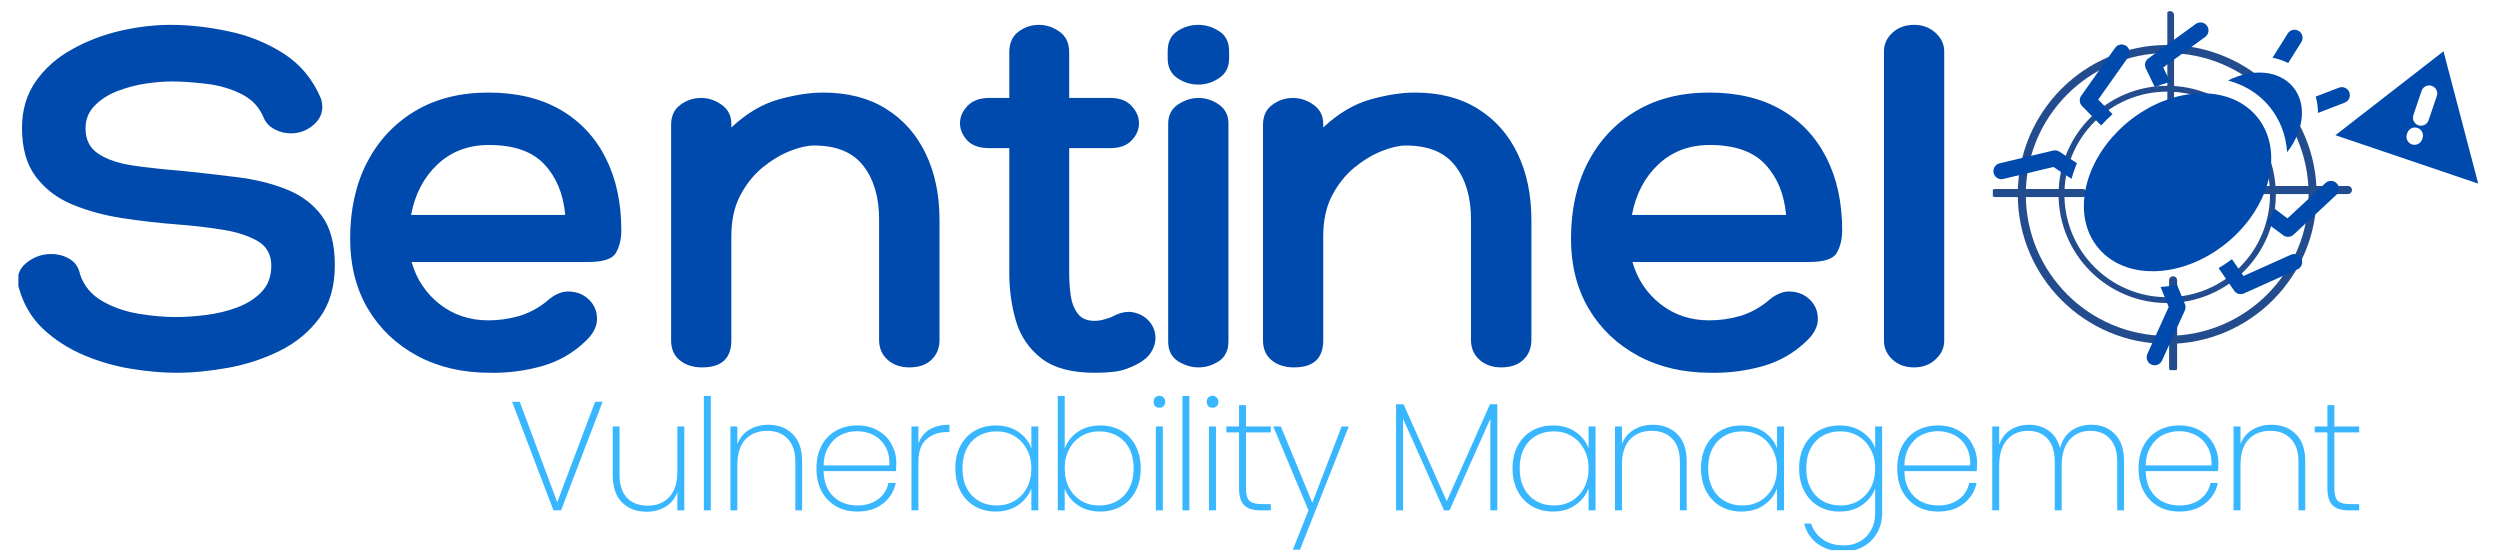 <svg xmlns="http://www.w3.org/2000/svg" xmlns:xlink="http://www.w3.org/1999/xlink" width="300" zoomAndPan="magnify" viewBox="0 0 224.88 50.25" height="67" preserveAspectRatio="xMidYMid meet" version="1.0"><defs><g/><clipPath id="8c4ab845c7"><path d="M 1.594 2 L 31 2 L 31 34 L 1.594 34 Z M 1.594 2 " clip-rule="nonzero"/></clipPath><clipPath id="4544a5f340"><path d="M 195 0.484 L 196 0.484 L 196 10 L 195 10 Z M 195 0.484 " clip-rule="nonzero"/></clipPath><clipPath id="121ccb2ff9"><path d="M 195 24 L 197 24 L 197 33.312 L 195 33.312 Z M 195 24 " clip-rule="nonzero"/></clipPath><clipPath id="e1545df241"><path d="M 179.293 16 L 188 16 L 188 18 L 179.293 18 Z M 179.293 16 " clip-rule="nonzero"/></clipPath><clipPath id="4909215b9f"><path d="M 203 16 L 212.117 16 L 212.117 18 L 203 18 Z M 203 16 " clip-rule="nonzero"/></clipPath><clipPath id="804bc58bb3"><path d="M 114 38 L 122 38 L 122 49.512 L 114 49.512 Z M 114 38 " clip-rule="nonzero"/></clipPath><clipPath id="eeddbeb305"><path d="M 161 38 L 170 38 L 170 49.512 L 161 49.512 Z M 161 38 " clip-rule="nonzero"/></clipPath><clipPath id="30ff6a4a5f"><path d="M 208 7 L 212 7 L 212 11 L 208 11 Z M 208 7 " clip-rule="nonzero"/></clipPath><clipPath id="74cc7f3d3c"><path d="M 186.672 -6.641 L 226.395 6.832 L 214.969 40.512 L 175.25 27.035 Z M 186.672 -6.641 " clip-rule="nonzero"/></clipPath><clipPath id="64d8121202"><path d="M 186.672 -6.641 L 226.395 6.832 L 214.969 40.512 L 175.25 27.035 Z M 186.672 -6.641 " clip-rule="nonzero"/></clipPath><clipPath id="99a4ef0dd1"><path d="M 204 2 L 208 2 L 208 7 L 204 7 Z M 204 2 " clip-rule="nonzero"/></clipPath><clipPath id="53a34627dc"><path d="M 186.672 -6.641 L 226.395 6.832 L 214.969 40.512 L 175.25 27.035 Z M 186.672 -6.641 " clip-rule="nonzero"/></clipPath><clipPath id="47844f48ed"><path d="M 186.672 -6.641 L 226.395 6.832 L 214.969 40.512 L 175.25 27.035 Z M 186.672 -6.641 " clip-rule="nonzero"/></clipPath><clipPath id="10ce16a4a7"><path d="M 203 16 L 211 16 L 211 22 L 203 22 Z M 203 16 " clip-rule="nonzero"/></clipPath><clipPath id="3ebe6c66d2"><path d="M 186.672 -6.641 L 226.395 6.832 L 214.969 40.512 L 175.25 27.035 Z M 186.672 -6.641 " clip-rule="nonzero"/></clipPath><clipPath id="f00dffbb6b"><path d="M 186.672 -6.641 L 226.395 6.832 L 214.969 40.512 L 175.25 27.035 Z M 186.672 -6.641 " clip-rule="nonzero"/></clipPath><clipPath id="2a9ac125a2"><path d="M 199 22 L 208 22 L 208 27 L 199 27 Z M 199 22 " clip-rule="nonzero"/></clipPath><clipPath id="fd57797cfc"><path d="M 186.672 -6.641 L 226.395 6.832 L 214.969 40.512 L 175.25 27.035 Z M 186.672 -6.641 " clip-rule="nonzero"/></clipPath><clipPath id="a104e28856"><path d="M 186.672 -6.641 L 226.395 6.832 L 214.969 40.512 L 175.25 27.035 Z M 186.672 -6.641 " clip-rule="nonzero"/></clipPath><clipPath id="192840bcb3"><path d="M 193 25 L 197 25 L 197 33 L 193 33 Z M 193 25 " clip-rule="nonzero"/></clipPath><clipPath id="d372c2e6e3"><path d="M 186.672 -6.641 L 226.395 6.832 L 214.969 40.512 L 175.25 27.035 Z M 186.672 -6.641 " clip-rule="nonzero"/></clipPath><clipPath id="23a41e30d3"><path d="M 186.672 -6.641 L 226.395 6.832 L 214.969 40.512 L 175.25 27.035 Z M 186.672 -6.641 " clip-rule="nonzero"/></clipPath><clipPath id="4f7d8894ab"><path d="M 192 2 L 199 2 L 199 8 L 192 8 Z M 192 2 " clip-rule="nonzero"/></clipPath><clipPath id="21362657da"><path d="M 186.672 -6.641 L 226.395 6.832 L 214.969 40.512 L 175.25 27.035 Z M 186.672 -6.641 " clip-rule="nonzero"/></clipPath><clipPath id="10d9b25f14"><path d="M 186.672 -6.641 L 226.395 6.832 L 214.969 40.512 L 175.25 27.035 Z M 186.672 -6.641 " clip-rule="nonzero"/></clipPath><clipPath id="a917adc7ed"><path d="M 187 4 L 192 4 L 192 12 L 187 12 Z M 187 4 " clip-rule="nonzero"/></clipPath><clipPath id="b0ecf18d8b"><path d="M 186.672 -6.641 L 226.395 6.832 L 214.969 40.512 L 175.25 27.035 Z M 186.672 -6.641 " clip-rule="nonzero"/></clipPath><clipPath id="633c1ff85b"><path d="M 186.672 -6.641 L 226.395 6.832 L 214.969 40.512 L 175.25 27.035 Z M 186.672 -6.641 " clip-rule="nonzero"/></clipPath><clipPath id="4c5b074cbf"><path d="M 179 13 L 187 13 L 187 17 L 179 17 Z M 179 13 " clip-rule="nonzero"/></clipPath><clipPath id="ad66dd9b4a"><path d="M 186.672 -6.641 L 226.395 6.832 L 214.969 40.512 L 175.25 27.035 Z M 186.672 -6.641 " clip-rule="nonzero"/></clipPath><clipPath id="d46399127e"><path d="M 186.672 -6.641 L 226.395 6.832 L 214.969 40.512 L 175.25 27.035 Z M 186.672 -6.641 " clip-rule="nonzero"/></clipPath><clipPath id="a8eb28d2cd"><path d="M 200 6 L 208 6 L 208 14 L 200 14 Z M 200 6 " clip-rule="nonzero"/></clipPath><clipPath id="81de57b309"><path d="M 186.672 -6.641 L 226.395 6.832 L 214.969 40.512 L 175.25 27.035 Z M 186.672 -6.641 " clip-rule="nonzero"/></clipPath><clipPath id="bf022005e4"><path d="M 186.672 -6.641 L 226.395 6.832 L 214.969 40.512 L 175.25 27.035 Z M 186.672 -6.641 " clip-rule="nonzero"/></clipPath><clipPath id="6650bb07d8"><path d="M 187 8 L 205 8 L 205 25 L 187 25 Z M 187 8 " clip-rule="nonzero"/></clipPath><clipPath id="637205cc3d"><path d="M 186.672 -6.641 L 226.395 6.832 L 214.969 40.512 L 175.25 27.035 Z M 186.672 -6.641 " clip-rule="nonzero"/></clipPath><clipPath id="50a69a8dd4"><path d="M 186.672 -6.641 L 226.395 6.832 L 214.969 40.512 L 175.25 27.035 Z M 186.672 -6.641 " clip-rule="nonzero"/></clipPath><clipPath id="6633419151"><path d="M 210 4 L 223 4 L 223 17 L 210 17 Z M 210 4 " clip-rule="nonzero"/></clipPath><clipPath id="79f207666a"><path d="M 186.672 -6.641 L 226.395 6.832 L 214.969 40.512 L 175.25 27.035 Z M 186.672 -6.641 " clip-rule="nonzero"/></clipPath><clipPath id="79b8b69091"><path d="M 186.672 -6.641 L 226.395 6.832 L 214.969 40.512 L 175.25 27.035 Z M 186.672 -6.641 " clip-rule="nonzero"/></clipPath></defs><g clip-path="url(#8c4ab845c7)"><g fill="#004aad" fill-opacity="1"><g transform="translate(1.295, 33.065)"><g><path d="M 0.328 -7.203 C 0.109 -8.117 0.332 -8.848 1 -9.391 C 1.664 -9.93 2.41 -10.203 3.234 -10.203 C 3.867 -10.203 4.43 -10.051 4.922 -9.75 C 5.422 -9.445 5.734 -8.977 5.859 -8.344 C 6.211 -7.32 6.875 -6.531 7.844 -5.969 C 8.812 -5.414 9.898 -5.035 11.109 -4.828 C 12.316 -4.629 13.441 -4.531 14.484 -4.531 C 15.316 -4.531 16.223 -4.594 17.203 -4.719 C 18.191 -4.844 19.129 -5.07 20.016 -5.406 C 20.898 -5.738 21.629 -6.207 22.203 -6.812 C 22.773 -7.414 23.062 -8.195 23.062 -9.156 C 23.062 -10.164 22.641 -10.91 21.797 -11.391 C 20.961 -11.867 19.891 -12.207 18.578 -12.406 C 17.273 -12.613 15.91 -12.77 14.484 -12.875 C 12.867 -13 11.242 -13.188 9.609 -13.438 C 7.973 -13.695 6.477 -14.109 5.125 -14.672 C 3.77 -15.242 2.68 -16.078 1.859 -17.172 C 1.035 -18.273 0.625 -19.734 0.625 -21.547 C 0.625 -23.16 1.035 -24.555 1.859 -25.734 C 2.68 -26.91 3.758 -27.867 5.094 -28.609 C 6.426 -29.359 7.867 -29.914 9.422 -30.281 C 10.984 -30.645 12.516 -30.828 14.016 -30.828 C 15.66 -30.828 17.391 -30.633 19.203 -30.25 C 21.016 -29.875 22.676 -29.203 24.188 -28.234 C 25.695 -27.266 26.816 -25.906 27.547 -24.156 C 27.797 -23.27 27.609 -22.531 26.984 -21.938 C 26.367 -21.352 25.648 -21.062 24.828 -21.062 C 24.316 -21.062 23.832 -21.18 23.375 -21.422 C 22.914 -21.66 22.594 -21.988 22.406 -22.406 C 22.02 -23.383 21.348 -24.113 20.391 -24.594 C 19.441 -25.07 18.395 -25.379 17.25 -25.516 C 16.102 -25.66 15.039 -25.734 14.062 -25.734 C 13.426 -25.734 12.672 -25.672 11.797 -25.547 C 10.922 -25.422 10.066 -25.195 9.234 -24.875 C 8.41 -24.562 7.723 -24.125 7.172 -23.562 C 6.617 -23.008 6.344 -22.32 6.344 -21.5 C 6.344 -20.477 6.738 -19.711 7.531 -19.203 C 8.32 -18.691 9.375 -18.344 10.688 -18.156 C 12.008 -17.969 13.453 -17.812 15.016 -17.688 C 16.66 -17.52 18.301 -17.332 19.938 -17.125 C 21.582 -16.926 23.07 -16.562 24.406 -16.031 C 25.738 -15.508 26.801 -14.719 27.594 -13.656 C 28.383 -12.594 28.781 -11.109 28.781 -9.203 C 28.781 -7.297 28.328 -5.723 27.422 -4.484 C 26.516 -3.242 25.332 -2.254 23.875 -1.516 C 22.414 -0.785 20.859 -0.27 19.203 0.031 C 17.555 0.332 15.984 0.484 14.484 0.484 C 13.242 0.484 11.895 0.363 10.438 0.125 C 8.977 -0.113 7.555 -0.523 6.172 -1.109 C 4.785 -1.703 3.566 -2.488 2.516 -3.469 C 1.473 -4.457 0.742 -5.703 0.328 -7.203 Z M 0.328 -7.203 "/></g></g></g></g><g fill="#004aad" fill-opacity="1"><g transform="translate(30.265, 33.065)"><g><path d="M 13.625 -4.234 C 14.551 -4.234 15.457 -4.359 16.344 -4.609 C 17.238 -4.867 18.066 -5.301 18.828 -5.906 C 19.555 -6.57 20.27 -6.879 20.969 -6.828 C 21.664 -6.785 22.242 -6.535 22.703 -6.078 C 23.172 -5.617 23.406 -5.047 23.406 -4.359 C 23.406 -3.68 23.07 -3.023 22.406 -2.391 C 21.289 -1.305 19.969 -0.547 18.438 -0.109 C 16.914 0.316 15.359 0.516 13.766 0.484 C 11.297 0.484 9.113 -0.023 7.219 -1.047 C 5.332 -2.066 3.852 -3.477 2.781 -5.281 C 1.719 -7.094 1.188 -9.191 1.188 -11.578 C 1.188 -14.18 1.691 -16.469 2.703 -18.438 C 3.723 -20.406 5.16 -21.945 7.016 -23.062 C 8.879 -24.176 11.082 -24.734 13.625 -24.734 C 16.164 -24.734 18.328 -24.219 20.109 -23.188 C 21.891 -22.156 23.25 -20.707 24.188 -18.844 C 25.125 -16.988 25.594 -14.82 25.594 -12.344 C 25.594 -11.551 25.43 -10.875 25.109 -10.312 C 24.797 -9.758 23.957 -9.484 22.594 -9.484 L 6.719 -9.484 C 7.164 -7.93 8.008 -6.664 9.25 -5.688 C 10.488 -4.719 11.945 -4.234 13.625 -4.234 Z M 13.672 -20.016 C 11.828 -20.016 10.285 -19.43 9.047 -18.266 C 7.816 -17.109 7.023 -15.594 6.672 -13.719 L 20.547 -13.719 C 20.379 -15.594 19.754 -17.109 18.672 -18.266 C 17.598 -19.43 15.93 -20.016 13.672 -20.016 Z M 13.672 -20.016 "/></g></g></g><g fill="#004aad" fill-opacity="1"><g transform="translate(57.949, 33.065)"><g><path d="M 16.062 -24.734 C 18.281 -24.734 20.164 -24.25 21.719 -23.281 C 23.281 -22.312 24.473 -20.969 25.297 -19.25 C 26.129 -17.539 26.547 -15.539 26.547 -13.25 L 26.547 -2.484 C 26.547 -1.742 26.305 -1.145 25.828 -0.688 C 25.348 -0.227 24.68 0 23.828 0 C 23.035 0 22.383 -0.227 21.875 -0.688 C 21.363 -1.145 21.109 -1.742 21.109 -2.484 L 21.109 -13.344 C 21.109 -15.312 20.641 -16.906 19.703 -18.125 C 18.766 -19.352 17.281 -19.969 15.25 -19.969 C 14.645 -19.969 13.922 -19.801 13.078 -19.469 C 12.234 -19.133 11.406 -18.633 10.594 -17.969 C 9.789 -17.301 9.125 -16.457 8.594 -15.438 C 8.07 -14.426 7.812 -13.219 7.812 -11.812 L 7.812 -2.438 C 7.812 -0.812 6.938 0 5.188 0 C 4.363 0 3.691 -0.211 3.172 -0.641 C 2.648 -1.066 2.391 -1.664 2.391 -2.438 L 2.391 -21.828 C 2.391 -22.617 2.664 -23.219 3.219 -23.625 C 3.77 -24.039 4.395 -24.25 5.094 -24.25 C 5.758 -24.25 6.379 -24.039 6.953 -23.625 C 7.523 -23.219 7.812 -22.648 7.812 -21.922 L 7.812 -21.594 C 9.176 -22.863 10.586 -23.703 12.047 -24.109 C 13.516 -24.523 14.852 -24.734 16.062 -24.734 Z M 16.062 -24.734 "/></g></g></g><g fill="#004aad" fill-opacity="1"><g transform="translate(86.871, 33.065)"><g><path d="M 13.109 -4.531 C 13.836 -4.938 14.492 -5.078 15.078 -4.953 C 15.672 -4.828 16.148 -4.551 16.516 -4.125 C 16.879 -3.695 17.062 -3.195 17.062 -2.625 C 17.062 -2.207 16.93 -1.789 16.672 -1.375 C 16.422 -0.969 16.023 -0.617 15.484 -0.328 C 14.785 0.047 14.148 0.273 13.578 0.359 C 13.004 0.441 12.336 0.484 11.578 0.484 C 9.516 0.484 7.926 0.055 6.812 -0.797 C 5.695 -1.66 4.93 -2.773 4.516 -4.141 C 4.109 -5.516 3.906 -6.961 3.906 -8.484 L 3.906 -19.734 L 2.094 -19.734 C 1.207 -19.734 0.547 -19.969 0.109 -20.438 C -0.316 -20.914 -0.531 -21.426 -0.531 -21.969 C -0.531 -22.539 -0.305 -23.062 0.141 -23.531 C 0.586 -24.008 1.238 -24.25 2.094 -24.25 L 3.906 -24.25 L 3.906 -28.359 C 3.906 -29.18 4.176 -29.797 4.719 -30.203 C 5.258 -30.617 5.879 -30.828 6.578 -30.828 C 7.242 -30.828 7.863 -30.617 8.438 -30.203 C 9.008 -29.797 9.297 -29.18 9.297 -28.359 L 9.297 -24.25 L 13.016 -24.25 C 13.836 -24.25 14.469 -24.008 14.906 -23.531 C 15.352 -23.062 15.578 -22.539 15.578 -21.969 C 15.578 -21.395 15.352 -20.879 14.906 -20.422 C 14.469 -19.961 13.836 -19.734 13.016 -19.734 L 9.297 -19.734 L 9.297 -8.484 C 9.297 -7.785 9.344 -7.109 9.438 -6.453 C 9.531 -5.805 9.742 -5.266 10.078 -4.828 C 10.41 -4.398 10.91 -4.188 11.578 -4.188 C 11.836 -4.188 12.117 -4.227 12.422 -4.312 C 12.723 -4.395 12.953 -4.469 13.109 -4.531 Z M 13.109 -4.531 "/></g></g></g><g fill="#004aad" fill-opacity="1"><g transform="translate(103.405, 33.065)"><g><path d="M 7.156 -27.828 C 7.156 -27.035 6.859 -26.441 6.266 -26.047 C 5.68 -25.648 5.055 -25.453 4.391 -25.453 C 3.691 -25.453 3.055 -25.648 2.484 -26.047 C 1.91 -26.441 1.625 -27.035 1.625 -27.828 L 1.625 -28.453 C 1.625 -29.273 1.91 -29.875 2.484 -30.25 C 3.055 -30.633 3.691 -30.828 4.391 -30.828 C 5.055 -30.828 5.68 -30.633 6.266 -30.25 C 6.859 -29.875 7.156 -29.273 7.156 -28.453 Z M 1.672 -21.922 C 1.672 -22.68 1.961 -23.258 2.547 -23.656 C 3.141 -24.051 3.754 -24.25 4.391 -24.25 C 5.055 -24.25 5.672 -24.051 6.234 -23.656 C 6.805 -23.258 7.094 -22.695 7.094 -21.969 L 7.094 -2.328 C 7.094 -1.535 6.805 -0.945 6.234 -0.562 C 5.672 -0.188 5.055 0 4.391 0 C 3.754 0 3.141 -0.188 2.547 -0.562 C 1.961 -0.945 1.672 -1.535 1.672 -2.328 Z M 1.672 -21.922 "/></g></g></g><g fill="#004aad" fill-opacity="1"><g transform="translate(111.219, 33.065)"><g><path d="M 16.062 -24.734 C 18.281 -24.734 20.164 -24.25 21.719 -23.281 C 23.281 -22.312 24.473 -20.969 25.297 -19.25 C 26.129 -17.539 26.547 -15.539 26.547 -13.25 L 26.547 -2.484 C 26.547 -1.742 26.305 -1.145 25.828 -0.688 C 25.348 -0.227 24.68 0 23.828 0 C 23.035 0 22.383 -0.227 21.875 -0.688 C 21.363 -1.145 21.109 -1.742 21.109 -2.484 L 21.109 -13.344 C 21.109 -15.312 20.641 -16.906 19.703 -18.125 C 18.766 -19.352 17.281 -19.969 15.25 -19.969 C 14.645 -19.969 13.922 -19.801 13.078 -19.469 C 12.234 -19.133 11.406 -18.633 10.594 -17.969 C 9.789 -17.301 9.125 -16.457 8.594 -15.438 C 8.07 -14.426 7.812 -13.219 7.812 -11.812 L 7.812 -2.438 C 7.812 -0.812 6.938 0 5.188 0 C 4.363 0 3.691 -0.211 3.172 -0.641 C 2.648 -1.066 2.391 -1.664 2.391 -2.438 L 2.391 -21.828 C 2.391 -22.617 2.664 -23.219 3.219 -23.625 C 3.77 -24.039 4.395 -24.25 5.094 -24.25 C 5.758 -24.25 6.379 -24.039 6.953 -23.625 C 7.523 -23.219 7.812 -22.648 7.812 -21.922 L 7.812 -21.594 C 9.176 -22.863 10.586 -23.703 12.047 -24.109 C 13.516 -24.523 14.852 -24.734 16.062 -24.734 Z M 16.062 -24.734 "/></g></g></g><g fill="#004aad" fill-opacity="1"><g transform="translate(140.142, 33.065)"><g><path d="M 13.625 -4.234 C 14.551 -4.234 15.457 -4.359 16.344 -4.609 C 17.238 -4.867 18.066 -5.301 18.828 -5.906 C 19.555 -6.57 20.27 -6.879 20.969 -6.828 C 21.664 -6.785 22.242 -6.535 22.703 -6.078 C 23.172 -5.617 23.406 -5.047 23.406 -4.359 C 23.406 -3.68 23.07 -3.023 22.406 -2.391 C 21.289 -1.305 19.969 -0.547 18.438 -0.109 C 16.914 0.316 15.359 0.516 13.766 0.484 C 11.297 0.484 9.113 -0.023 7.219 -1.047 C 5.332 -2.066 3.852 -3.477 2.781 -5.281 C 1.719 -7.094 1.188 -9.191 1.188 -11.578 C 1.188 -14.18 1.691 -16.469 2.703 -18.438 C 3.723 -20.406 5.16 -21.945 7.016 -23.062 C 8.879 -24.176 11.082 -24.734 13.625 -24.734 C 16.164 -24.734 18.328 -24.219 20.109 -23.188 C 21.891 -22.156 23.25 -20.707 24.188 -18.844 C 25.125 -16.988 25.594 -14.82 25.594 -12.344 C 25.594 -11.551 25.43 -10.875 25.109 -10.312 C 24.797 -9.758 23.957 -9.484 22.594 -9.484 L 6.719 -9.484 C 7.164 -7.93 8.008 -6.664 9.25 -5.688 C 10.488 -4.719 11.945 -4.234 13.625 -4.234 Z M 13.672 -20.016 C 11.828 -20.016 10.285 -19.43 9.047 -18.266 C 7.816 -17.109 7.023 -15.594 6.672 -13.719 L 20.547 -13.719 C 20.379 -15.594 19.754 -17.109 18.672 -18.266 C 17.598 -19.43 15.93 -20.016 13.672 -20.016 Z M 13.672 -20.016 "/></g></g></g><g fill="#004aad" fill-opacity="1"><g transform="translate(167.826, 33.065)"><g><path d="M 7.094 -2.391 C 7.094 -1.754 6.832 -1.195 6.312 -0.719 C 5.789 -0.238 5.148 0 4.391 0 C 3.586 0 2.93 -0.238 2.422 -0.719 C 1.922 -1.195 1.672 -1.754 1.672 -2.391 L 1.672 -28.453 C 1.672 -29.086 1.922 -29.641 2.422 -30.109 C 2.93 -30.586 3.586 -30.828 4.391 -30.828 C 5.148 -30.828 5.789 -30.586 6.312 -30.109 C 6.832 -29.641 7.094 -29.086 7.094 -28.453 Z M 7.094 -2.391 "/></g></g></g><path stroke-linecap="round" transform="matrix(0.014, 0, 0, -0.014, 165.619, 47.001)" fill="none" stroke-linejoin="round" d="M 1892.399 2029.697 L 1804.921 2007.345 L 1727.929 1851.982 " stroke="#224c8d" stroke-width="50" stroke-opacity="1" stroke-miterlimit="10"/><path stroke-linecap="round" transform="matrix(0.014, 0, 0, -0.014, 165.619, 47.001)" fill="none" stroke-linejoin="round" d="M 2306.608 2029.697 L 2394.086 2007.345 L 2471.078 1851.982 " stroke="#224c8d" stroke-width="50" stroke-opacity="1" stroke-miterlimit="10"/><path stroke-linecap="round" transform="matrix(0.014, 0, 0, -0.014, 165.619, 47.001)" fill="none" stroke-linejoin="round" d="M 2306.608 2221.211 L 2394.086 2243.287 L 2471.078 2398.926 " stroke="#224c8d" stroke-width="50" stroke-opacity="1" stroke-miterlimit="10"/><path stroke-linecap="round" transform="matrix(0.014, 0, 0, -0.014, 165.619, 47.001)" fill="none" stroke-linejoin="round" d="M 1892.399 2221.211 L 1804.921 2243.287 L 1727.929 2398.926 " stroke="#224c8d" stroke-width="50" stroke-opacity="1" stroke-miterlimit="10"/><path stroke-linecap="round" transform="matrix(0.014, 0, 0, -0.014, 165.619, 47.001)" fill="none" stroke-linejoin="round" d="M 1688.467 2034.389 L 1768.77 2133.733 L 1892.399 2140.632 " stroke="#224c8d" stroke-width="50" stroke-opacity="1" stroke-miterlimit="10"/><path stroke-linecap="round" transform="matrix(0.014, 0, 0, -0.014, 165.619, 47.001)" fill="none" stroke-linejoin="round" d="M 2506.952 2034.389 L 2426.925 2133.733 L 2303.297 2140.632 " stroke="#224c8d" stroke-width="50" stroke-opacity="1" stroke-miterlimit="10"/><path stroke-linecap="round" transform="matrix(0.014, 0, 0, -0.014, 165.619, 47.001)" fill="none" stroke-linejoin="round" d="M 2067.631 2378.505 C 2067.631 2378.505 2065.423 2448.598 2003.609 2493.303 " stroke="#224c8d" stroke-width="50" stroke-opacity="1" stroke-miterlimit="10"/><path stroke-linecap="round" transform="matrix(0.014, 0, 0, -0.014, 165.619, 47.001)" fill="none" stroke-linejoin="round" d="M 2126.961 2378.505 C 2126.961 2378.505 2129.445 2448.598 2190.983 2493.303 " stroke="#224c8d" stroke-width="50" stroke-opacity="1" stroke-miterlimit="10"/><path fill="#224c8d" d="M 196.75 14.227 C 196.75 15.023 196.109 15.664 195.316 15.664 C 194.52 15.664 193.879 15.023 193.879 14.227 C 193.879 13.434 194.52 12.793 195.316 12.793 C 196.109 12.793 196.75 13.434 196.75 14.227 " fill-opacity="1" fill-rule="nonzero"/><path stroke-linecap="round" transform="matrix(0.014, 0, 0, -0.014, 165.619, 47.001)" fill="none" stroke-linejoin="round" d="M 2199.262 2315.312 C 2199.262 2259.017 2154.005 2213.76 2097.986 2213.76 C 2041.691 2213.76 1996.434 2259.017 1996.434 2315.312 C 1996.434 2371.331 2041.691 2416.587 2097.986 2416.587 C 2154.005 2416.587 2199.262 2371.331 2199.262 2315.312 Z M 2199.262 2315.312 " stroke="#224c8d" stroke-width="50" stroke-opacity="1" stroke-miterlimit="10"/><path fill="#6db5e7" d="M 195.316 21.453 C 193.516 21.453 192.051 19.992 192.051 18.191 L 192.051 14.227 C 192.051 14.031 192.211 13.875 192.406 13.875 L 198.223 13.875 C 198.418 13.875 198.578 14.031 198.578 14.227 L 198.578 18.191 C 198.578 19.992 197.113 21.453 195.316 21.453 " fill-opacity="1" fill-rule="nonzero"/><path fill="#224c8d" d="M 198.223 13.52 L 192.406 13.52 C 192.016 13.52 191.695 13.836 191.695 14.227 L 191.695 18.191 C 191.695 20.188 193.32 21.809 195.316 21.809 C 197.309 21.809 198.93 20.188 198.93 18.191 L 198.93 14.227 C 198.93 13.836 198.613 13.52 198.223 13.52 Z M 198.223 14.227 L 198.223 18.191 C 198.223 19.801 196.922 21.102 195.316 21.102 C 193.707 21.102 192.406 19.801 192.406 18.191 L 192.406 14.227 L 198.223 14.227 " fill-opacity="1" fill-rule="nonzero"/><path stroke-linecap="round" transform="matrix(0.014, 0, 0, -0.014, 165.619, 47.001)" fill="none" stroke-linejoin="round" d="M 2097.986 2315.312 L 2097.986 2042.115 " stroke="#224c8d" stroke-width="50" stroke-opacity="1" stroke-miterlimit="10"/><path stroke-linecap="round" transform="matrix(0.014, 0, 0, -0.014, 165.619, 47.001)" fill="none" stroke-linejoin="round" d="M 2273.494 1922.626 L 2097.986 2047.634 L 1926.065 1922.626 " stroke="#224c8d" stroke-width="50" stroke-opacity="1" stroke-miterlimit="10"/><path stroke-linecap="butt" transform="matrix(0.014, 0, 0, -0.014, 165.619, 47.001)" fill="none" stroke-linejoin="round" d="M 1418.307 2107.241 C 1418.307 1731.941 1722.41 1427.838 2097.986 1427.838 C 2473.286 1427.838 2777.389 1731.941 2777.389 2107.241 C 2777.389 2482.541 2473.286 2786.92 2097.986 2786.92 C 1722.41 2786.92 1418.307 2482.541 1418.307 2107.241 Z M 1418.307 2107.241 " stroke="#224c8d" stroke-width="37.545" stroke-opacity="1" stroke-miterlimit="10"/><path stroke-linecap="butt" transform="matrix(0.014, 0, 0, -0.014, 165.619, 47.001)" fill="none" stroke-linejoin="round" d="M 1163.047 2107.241 C 1163.047 1590.928 1581.396 1172.303 2097.986 1172.303 C 2614.299 1172.303 3032.648 1590.928 3032.648 2107.241 C 3032.648 2623.554 2614.299 3042.179 2097.986 3042.179 C 1581.396 3042.179 1163.047 2623.554 1163.047 2107.241 Z M 1163.047 2107.241 " stroke="#224c8d" stroke-width="51.65" stroke-opacity="1" stroke-miterlimit="10"/><g clip-path="url(#4544a5f340)"><path stroke-linecap="round" transform="matrix(0.014, 0, 0, -0.014, 165.619, 47.001)" fill="none" stroke-linejoin="round" d="M 2116.199 2696.682 L 2116.199 3259.908 " stroke="#224c8d" stroke-width="51.65" stroke-opacity="1" stroke-miterlimit="10"/></g><g clip-path="url(#121ccb2ff9)"><path stroke-linecap="round" transform="matrix(0.014, 0, 0, -0.014, 165.619, 47.001)" fill="none" stroke-linejoin="round" d="M 2135.792 992.103 L 2135.792 1555.329 " stroke="#224c8d" stroke-width="51.65" stroke-opacity="1" stroke-miterlimit="10"/></g><g clip-path="url(#e1545df241)"><path stroke-linecap="round" transform="matrix(0.014, 0, 0, -0.014, 165.619, 47.001)" fill="none" stroke-linejoin="round" d="M 1555.181 2116.347 L 992.231 2116.347 " stroke="#224c8d" stroke-width="51.65" stroke-opacity="1" stroke-miterlimit="10"/></g><g clip-path="url(#4909215b9f)"><path stroke-linecap="round" transform="matrix(0.014, 0, 0, -0.014, 165.619, 47.001)" fill="none" stroke-linejoin="round" d="M 3259.76 2135.664 L 2696.81 2135.664 " stroke="#224c8d" stroke-width="51.65" stroke-opacity="1" stroke-miterlimit="10"/></g><g fill="#38b6ff" fill-opacity="1"><g transform="translate(45.655, 45.931)"><g><path d="M 8.516 -9.766 L 4.781 0 L 4.094 0 L 0.375 -9.766 L 1.062 -9.766 L 4.438 -0.734 L 7.844 -9.766 Z M 8.516 -9.766 "/></g></g></g><g fill="#38b6ff" fill-opacity="1"><g transform="translate(54.011, 45.931)"><g><path d="M 7.516 -7.547 L 7.516 0 L 6.891 0 L 6.891 -1.641 C 6.68 -1.066 6.328 -0.629 5.828 -0.328 C 5.336 -0.023 4.77 0.125 4.125 0.125 C 3.227 0.125 2.492 -0.148 1.922 -0.703 C 1.359 -1.254 1.078 -2.07 1.078 -3.156 L 1.078 -7.547 L 1.688 -7.547 L 1.688 -3.203 C 1.688 -2.297 1.91 -1.602 2.359 -1.125 C 2.816 -0.656 3.438 -0.422 4.219 -0.422 C 5.031 -0.422 5.676 -0.676 6.156 -1.188 C 6.645 -1.707 6.891 -2.477 6.891 -3.5 L 6.891 -7.547 Z M 7.516 -7.547 "/></g></g></g><g fill="#38b6ff" fill-opacity="1"><g transform="translate(62.145, 45.931)"><g><path d="M 1.766 -10.297 L 1.766 0 L 1.141 0 L 1.141 -10.297 Z M 1.766 -10.297 "/></g></g></g><g fill="#38b6ff" fill-opacity="1"><g transform="translate(64.536, 45.931)"><g><path d="M 4.547 -7.703 C 5.441 -7.703 6.172 -7.426 6.734 -6.875 C 7.305 -6.32 7.594 -5.504 7.594 -4.422 L 7.594 0 L 6.984 0 L 6.984 -4.375 C 6.984 -5.281 6.754 -5.969 6.297 -6.438 C 5.848 -6.914 5.234 -7.156 4.453 -7.156 C 3.629 -7.156 2.973 -6.895 2.484 -6.375 C 2.004 -5.863 1.766 -5.098 1.766 -4.078 L 1.766 0 L 1.141 0 L 1.141 -7.547 L 1.766 -7.547 L 1.766 -5.953 C 1.973 -6.516 2.328 -6.945 2.828 -7.25 C 3.328 -7.551 3.898 -7.703 4.547 -7.703 Z M 4.547 -7.703 "/></g></g></g><g fill="#38b6ff" fill-opacity="1"><g transform="translate(72.67, 45.931)"><g><path d="M 7.938 -4.281 C 7.938 -3.945 7.926 -3.695 7.906 -3.531 L 1.391 -3.531 C 1.41 -2.852 1.555 -2.281 1.828 -1.812 C 2.109 -1.352 2.473 -1.008 2.922 -0.781 C 3.379 -0.551 3.879 -0.438 4.422 -0.438 C 5.16 -0.438 5.781 -0.617 6.281 -0.984 C 6.781 -1.348 7.098 -1.844 7.234 -2.469 L 7.891 -2.469 C 7.734 -1.707 7.348 -1.086 6.734 -0.609 C 6.129 -0.129 5.359 0.109 4.422 0.109 C 3.711 0.109 3.082 -0.047 2.531 -0.359 C 1.977 -0.672 1.539 -1.117 1.219 -1.703 C 0.906 -2.297 0.75 -2.988 0.75 -3.781 C 0.75 -4.57 0.906 -5.258 1.219 -5.844 C 1.531 -6.426 1.961 -6.867 2.516 -7.172 C 3.066 -7.484 3.703 -7.641 4.422 -7.641 C 5.141 -7.641 5.766 -7.484 6.297 -7.172 C 6.836 -6.867 7.242 -6.457 7.516 -5.938 C 7.797 -5.426 7.938 -4.875 7.938 -4.281 Z M 7.312 -4.047 C 7.344 -4.711 7.223 -5.273 6.953 -5.734 C 6.691 -6.203 6.332 -6.551 5.875 -6.781 C 5.426 -7.008 4.938 -7.125 4.406 -7.125 C 3.875 -7.125 3.383 -7.008 2.938 -6.781 C 2.488 -6.551 2.125 -6.203 1.844 -5.734 C 1.562 -5.273 1.41 -4.711 1.391 -4.047 Z M 7.312 -4.047 "/></g></g></g><g fill="#38b6ff" fill-opacity="1"><g transform="translate(80.831, 45.931)"><g><path d="M 1.766 -6 C 1.953 -6.551 2.281 -6.973 2.75 -7.266 C 3.227 -7.555 3.832 -7.703 4.562 -7.703 L 4.562 -7.047 L 4.359 -7.047 C 3.609 -7.047 2.988 -6.832 2.5 -6.406 C 2.008 -5.988 1.766 -5.305 1.766 -4.359 L 1.766 0 L 1.141 0 L 1.141 -7.547 L 1.766 -7.547 Z M 1.766 -6 "/></g></g></g><g fill="#38b6ff" fill-opacity="1"><g transform="translate(85.169, 45.931)"><g><path d="M 0.75 -3.781 C 0.75 -4.562 0.906 -5.242 1.219 -5.828 C 1.531 -6.41 1.961 -6.859 2.516 -7.172 C 3.066 -7.484 3.691 -7.641 4.391 -7.641 C 5.191 -7.641 5.867 -7.445 6.422 -7.062 C 6.984 -6.676 7.375 -6.18 7.594 -5.578 L 7.594 -7.547 L 8.219 -7.547 L 8.219 0 L 7.594 0 L 7.594 -1.984 C 7.375 -1.379 6.984 -0.879 6.422 -0.484 C 5.859 -0.086 5.18 0.109 4.391 0.109 C 3.691 0.109 3.066 -0.047 2.516 -0.359 C 1.961 -0.68 1.531 -1.133 1.219 -1.719 C 0.906 -2.312 0.75 -3 0.75 -3.781 Z M 7.594 -3.781 C 7.594 -4.438 7.453 -5.016 7.172 -5.516 C 6.898 -6.023 6.531 -6.414 6.062 -6.688 C 5.594 -6.969 5.066 -7.109 4.484 -7.109 C 3.867 -7.109 3.328 -6.973 2.859 -6.703 C 2.398 -6.441 2.039 -6.062 1.781 -5.562 C 1.52 -5.062 1.391 -4.469 1.391 -3.781 C 1.391 -3.094 1.52 -2.5 1.781 -2 C 2.039 -1.5 2.406 -1.113 2.875 -0.844 C 3.344 -0.57 3.879 -0.438 4.484 -0.438 C 5.066 -0.438 5.594 -0.57 6.062 -0.844 C 6.539 -1.125 6.914 -1.516 7.188 -2.016 C 7.457 -2.523 7.594 -3.113 7.594 -3.781 Z M 7.594 -3.781 "/></g></g></g><g fill="#38b6ff" fill-opacity="1"><g transform="translate(93.998, 45.931)"><g><path d="M 1.766 -5.562 C 1.992 -6.176 2.383 -6.676 2.938 -7.062 C 3.5 -7.445 4.176 -7.641 4.969 -7.641 C 5.664 -7.641 6.289 -7.484 6.844 -7.172 C 7.395 -6.859 7.828 -6.41 8.141 -5.828 C 8.453 -5.242 8.609 -4.562 8.609 -3.781 C 8.609 -3 8.453 -2.312 8.141 -1.719 C 7.828 -1.133 7.395 -0.68 6.844 -0.359 C 6.289 -0.047 5.664 0.109 4.969 0.109 C 4.176 0.109 3.5 -0.082 2.938 -0.469 C 2.375 -0.863 1.984 -1.363 1.766 -1.969 L 1.766 0 L 1.141 0 L 1.141 -10.297 L 1.766 -10.297 Z M 7.969 -3.781 C 7.969 -4.469 7.836 -5.062 7.578 -5.562 C 7.316 -6.062 6.953 -6.441 6.484 -6.703 C 6.016 -6.973 5.473 -7.109 4.859 -7.109 C 4.273 -7.109 3.75 -6.969 3.281 -6.688 C 2.812 -6.414 2.441 -6.023 2.172 -5.516 C 1.898 -5.016 1.766 -4.438 1.766 -3.781 C 1.766 -3.113 1.898 -2.523 2.172 -2.016 C 2.441 -1.516 2.812 -1.125 3.281 -0.844 C 3.75 -0.57 4.273 -0.438 4.859 -0.438 C 5.473 -0.438 6.016 -0.57 6.484 -0.844 C 6.953 -1.113 7.316 -1.5 7.578 -2 C 7.836 -2.5 7.969 -3.094 7.969 -3.781 Z M 7.969 -3.781 "/></g></g></g><g fill="#38b6ff" fill-opacity="1"><g transform="translate(102.827, 45.931)"><g><path d="M 1.453 -9.234 C 1.305 -9.234 1.18 -9.281 1.078 -9.375 C 0.984 -9.477 0.938 -9.613 0.938 -9.781 C 0.938 -9.938 0.984 -10.062 1.078 -10.156 C 1.18 -10.258 1.305 -10.312 1.453 -10.312 C 1.609 -10.312 1.734 -10.258 1.828 -10.156 C 1.93 -10.062 1.984 -9.938 1.984 -9.781 C 1.984 -9.613 1.93 -9.477 1.828 -9.375 C 1.734 -9.281 1.609 -9.234 1.453 -9.234 Z M 1.766 -7.547 L 1.766 0 L 1.141 0 L 1.141 -7.547 Z M 1.766 -7.547 "/></g></g></g><g fill="#38b6ff" fill-opacity="1"><g transform="translate(105.218, 45.931)"><g><path d="M 1.766 -10.297 L 1.766 0 L 1.141 0 L 1.141 -10.297 Z M 1.766 -10.297 "/></g></g></g><g fill="#38b6ff" fill-opacity="1"><g transform="translate(107.61, 45.931)"><g><path d="M 1.453 -9.234 C 1.305 -9.234 1.18 -9.281 1.078 -9.375 C 0.984 -9.477 0.938 -9.613 0.938 -9.781 C 0.938 -9.938 0.984 -10.062 1.078 -10.156 C 1.18 -10.258 1.305 -10.312 1.453 -10.312 C 1.609 -10.312 1.734 -10.258 1.828 -10.156 C 1.93 -10.062 1.984 -9.938 1.984 -9.781 C 1.984 -9.613 1.93 -9.477 1.828 -9.375 C 1.734 -9.281 1.609 -9.234 1.453 -9.234 Z M 1.766 -7.547 L 1.766 0 L 1.141 0 L 1.141 -7.547 Z M 1.766 -7.547 "/></g></g></g><g fill="#38b6ff" fill-opacity="1"><g transform="translate(110.001, 45.931)"><g><path d="M 2.078 -7.016 L 2.078 -2.016 C 2.078 -1.461 2.176 -1.082 2.375 -0.875 C 2.582 -0.664 2.945 -0.562 3.469 -0.562 L 4.312 -0.562 L 4.312 0 L 3.359 0 C 2.703 0 2.219 -0.156 1.906 -0.469 C 1.602 -0.781 1.453 -1.297 1.453 -2.016 L 1.453 -7.016 L 0.312 -7.016 L 0.312 -7.547 L 1.453 -7.547 L 1.453 -9.469 L 2.078 -9.469 L 2.078 -7.547 L 4.312 -7.547 L 4.312 -7.016 Z M 2.078 -7.016 "/></g></g></g><g clip-path="url(#804bc58bb3)"><g fill="#38b6ff" fill-opacity="1"><g transform="translate(114.297, 45.931)"><g><path d="M 7.031 -7.547 L 2.641 3.547 L 2 3.547 L 3.406 0 L 0.234 -7.547 L 0.922 -7.547 L 3.75 -0.688 L 6.391 -7.547 Z M 7.031 -7.547 "/></g></g></g></g><g fill="#38b6ff" fill-opacity="1"><g transform="translate(121.054, 45.931)"><g/></g></g><g fill="#38b6ff" fill-opacity="1"><g transform="translate(124.447, 45.931)"><g><path d="M 10.25 -9.547 L 10.25 0 L 9.625 0 L 9.625 -8.25 L 5.953 0 L 5.453 0 L 1.766 -8.25 L 1.766 0 L 1.141 0 L 1.141 -9.547 L 1.812 -9.547 L 5.703 -0.828 L 9.594 -9.547 Z M 10.25 -9.547 "/></g></g></g><g fill="#38b6ff" fill-opacity="1"><g transform="translate(135.319, 45.931)"><g><path d="M 0.75 -3.781 C 0.75 -4.562 0.906 -5.242 1.219 -5.828 C 1.531 -6.41 1.961 -6.859 2.516 -7.172 C 3.066 -7.484 3.691 -7.641 4.391 -7.641 C 5.191 -7.641 5.867 -7.445 6.422 -7.062 C 6.984 -6.676 7.375 -6.18 7.594 -5.578 L 7.594 -7.547 L 8.219 -7.547 L 8.219 0 L 7.594 0 L 7.594 -1.984 C 7.375 -1.379 6.984 -0.879 6.422 -0.484 C 5.859 -0.086 5.18 0.109 4.391 0.109 C 3.691 0.109 3.066 -0.047 2.516 -0.359 C 1.961 -0.68 1.531 -1.133 1.219 -1.719 C 0.906 -2.312 0.75 -3 0.75 -3.781 Z M 7.594 -3.781 C 7.594 -4.438 7.453 -5.016 7.172 -5.516 C 6.898 -6.023 6.531 -6.414 6.062 -6.688 C 5.594 -6.969 5.066 -7.109 4.484 -7.109 C 3.867 -7.109 3.328 -6.973 2.859 -6.703 C 2.398 -6.441 2.039 -6.062 1.781 -5.562 C 1.52 -5.062 1.391 -4.469 1.391 -3.781 C 1.391 -3.094 1.52 -2.5 1.781 -2 C 2.039 -1.5 2.406 -1.113 2.875 -0.844 C 3.344 -0.57 3.879 -0.438 4.484 -0.438 C 5.066 -0.438 5.594 -0.57 6.062 -0.844 C 6.539 -1.125 6.914 -1.516 7.188 -2.016 C 7.457 -2.523 7.594 -3.113 7.594 -3.781 Z M 7.594 -3.781 "/></g></g></g><g fill="#38b6ff" fill-opacity="1"><g transform="translate(144.148, 45.931)"><g><path d="M 4.547 -7.703 C 5.441 -7.703 6.172 -7.426 6.734 -6.875 C 7.305 -6.32 7.594 -5.504 7.594 -4.422 L 7.594 0 L 6.984 0 L 6.984 -4.375 C 6.984 -5.281 6.754 -5.969 6.297 -6.438 C 5.848 -6.914 5.234 -7.156 4.453 -7.156 C 3.629 -7.156 2.973 -6.895 2.484 -6.375 C 2.004 -5.863 1.766 -5.098 1.766 -4.078 L 1.766 0 L 1.141 0 L 1.141 -7.547 L 1.766 -7.547 L 1.766 -5.953 C 1.973 -6.516 2.328 -6.945 2.828 -7.25 C 3.328 -7.551 3.898 -7.703 4.547 -7.703 Z M 4.547 -7.703 "/></g></g></g><g fill="#38b6ff" fill-opacity="1"><g transform="translate(152.282, 45.931)"><g><path d="M 0.75 -3.781 C 0.75 -4.562 0.906 -5.242 1.219 -5.828 C 1.531 -6.41 1.961 -6.859 2.516 -7.172 C 3.066 -7.484 3.691 -7.641 4.391 -7.641 C 5.191 -7.641 5.867 -7.445 6.422 -7.062 C 6.984 -6.676 7.375 -6.18 7.594 -5.578 L 7.594 -7.547 L 8.219 -7.547 L 8.219 0 L 7.594 0 L 7.594 -1.984 C 7.375 -1.379 6.984 -0.879 6.422 -0.484 C 5.859 -0.086 5.18 0.109 4.391 0.109 C 3.691 0.109 3.066 -0.047 2.516 -0.359 C 1.961 -0.68 1.531 -1.133 1.219 -1.719 C 0.906 -2.312 0.75 -3 0.75 -3.781 Z M 7.594 -3.781 C 7.594 -4.438 7.453 -5.016 7.172 -5.516 C 6.898 -6.023 6.531 -6.414 6.062 -6.688 C 5.594 -6.969 5.066 -7.109 4.484 -7.109 C 3.867 -7.109 3.328 -6.973 2.859 -6.703 C 2.398 -6.441 2.039 -6.062 1.781 -5.562 C 1.52 -5.062 1.391 -4.469 1.391 -3.781 C 1.391 -3.094 1.52 -2.5 1.781 -2 C 2.039 -1.5 2.406 -1.113 2.875 -0.844 C 3.344 -0.57 3.879 -0.438 4.484 -0.438 C 5.066 -0.438 5.594 -0.57 6.062 -0.844 C 6.539 -1.125 6.914 -1.516 7.188 -2.016 C 7.457 -2.523 7.594 -3.113 7.594 -3.781 Z M 7.594 -3.781 "/></g></g></g><g clip-path="url(#eeddbeb305)"><g fill="#38b6ff" fill-opacity="1"><g transform="translate(161.111, 45.931)"><g><path d="M 4.391 -7.641 C 5.191 -7.641 5.867 -7.445 6.422 -7.062 C 6.984 -6.688 7.375 -6.195 7.594 -5.594 L 7.594 -7.547 L 8.219 -7.547 L 8.219 0.234 C 8.219 0.93 8.062 1.539 7.75 2.062 C 7.445 2.582 7.035 2.984 6.516 3.266 C 6.004 3.555 5.426 3.703 4.781 3.703 C 3.832 3.703 3.047 3.473 2.422 3.016 C 1.805 2.566 1.398 1.957 1.203 1.188 L 1.828 1.188 C 2.016 1.781 2.363 2.254 2.875 2.609 C 3.383 2.973 4.02 3.156 4.781 3.156 C 5.312 3.156 5.789 3.035 6.219 2.797 C 6.645 2.566 6.977 2.227 7.219 1.781 C 7.469 1.344 7.594 0.828 7.594 0.234 L 7.594 -1.969 C 7.375 -1.375 6.984 -0.879 6.422 -0.484 C 5.859 -0.086 5.18 0.109 4.391 0.109 C 3.691 0.109 3.066 -0.047 2.516 -0.359 C 1.961 -0.68 1.531 -1.133 1.219 -1.719 C 0.906 -2.312 0.75 -3 0.75 -3.781 C 0.75 -4.562 0.906 -5.242 1.219 -5.828 C 1.531 -6.41 1.961 -6.859 2.516 -7.172 C 3.066 -7.484 3.691 -7.641 4.391 -7.641 Z M 7.594 -3.781 C 7.594 -4.438 7.453 -5.016 7.172 -5.516 C 6.898 -6.023 6.531 -6.414 6.062 -6.688 C 5.594 -6.969 5.066 -7.109 4.484 -7.109 C 3.867 -7.109 3.328 -6.973 2.859 -6.703 C 2.398 -6.441 2.039 -6.062 1.781 -5.562 C 1.52 -5.062 1.391 -4.469 1.391 -3.781 C 1.391 -3.094 1.52 -2.5 1.781 -2 C 2.039 -1.5 2.406 -1.113 2.875 -0.844 C 3.344 -0.57 3.879 -0.438 4.484 -0.438 C 5.066 -0.438 5.594 -0.57 6.062 -0.844 C 6.539 -1.125 6.914 -1.516 7.188 -2.016 C 7.457 -2.523 7.594 -3.113 7.594 -3.781 Z M 7.594 -3.781 "/></g></g></g></g><g fill="#38b6ff" fill-opacity="1"><g transform="translate(169.94, 45.931)"><g><path d="M 7.938 -4.281 C 7.938 -3.945 7.926 -3.695 7.906 -3.531 L 1.391 -3.531 C 1.41 -2.852 1.555 -2.281 1.828 -1.812 C 2.109 -1.352 2.473 -1.008 2.922 -0.781 C 3.379 -0.551 3.879 -0.438 4.422 -0.438 C 5.16 -0.438 5.781 -0.617 6.281 -0.984 C 6.781 -1.348 7.098 -1.844 7.234 -2.469 L 7.891 -2.469 C 7.734 -1.707 7.348 -1.086 6.734 -0.609 C 6.129 -0.129 5.359 0.109 4.422 0.109 C 3.711 0.109 3.082 -0.047 2.531 -0.359 C 1.977 -0.672 1.539 -1.117 1.219 -1.703 C 0.906 -2.297 0.75 -2.988 0.75 -3.781 C 0.75 -4.57 0.906 -5.258 1.219 -5.844 C 1.531 -6.426 1.961 -6.867 2.516 -7.172 C 3.066 -7.484 3.703 -7.641 4.422 -7.641 C 5.141 -7.641 5.766 -7.484 6.297 -7.172 C 6.836 -6.867 7.242 -6.457 7.516 -5.938 C 7.797 -5.426 7.938 -4.875 7.938 -4.281 Z M 7.312 -4.047 C 7.344 -4.711 7.223 -5.273 6.953 -5.734 C 6.691 -6.203 6.332 -6.551 5.875 -6.781 C 5.426 -7.008 4.938 -7.125 4.406 -7.125 C 3.875 -7.125 3.383 -7.008 2.938 -6.781 C 2.488 -6.551 2.125 -6.203 1.844 -5.734 C 1.562 -5.273 1.41 -4.711 1.391 -4.047 Z M 7.312 -4.047 "/></g></g></g><g fill="#38b6ff" fill-opacity="1"><g transform="translate(178.101, 45.931)"><g><path d="M 10.062 -7.703 C 10.926 -7.703 11.629 -7.426 12.172 -6.875 C 12.723 -6.32 13 -5.504 13 -4.422 L 13 0 L 12.391 0 L 12.391 -4.375 C 12.391 -5.281 12.172 -5.969 11.734 -6.438 C 11.305 -6.914 10.719 -7.156 9.969 -7.156 C 9.188 -7.156 8.562 -6.883 8.094 -6.344 C 7.625 -5.812 7.391 -5.035 7.391 -4.016 L 7.391 0 L 6.766 0 L 6.766 -4.375 C 6.766 -5.281 6.551 -5.969 6.125 -6.438 C 5.695 -6.914 5.109 -7.156 4.359 -7.156 C 3.578 -7.156 2.945 -6.883 2.469 -6.344 C 2 -5.812 1.766 -5.035 1.766 -4.016 L 1.766 0 L 1.141 0 L 1.141 -7.547 L 1.766 -7.547 L 1.766 -5.906 C 1.973 -6.5 2.316 -6.945 2.797 -7.25 C 3.273 -7.551 3.828 -7.703 4.453 -7.703 C 5.141 -7.703 5.727 -7.523 6.219 -7.172 C 6.719 -6.816 7.062 -6.289 7.25 -5.594 C 7.426 -6.289 7.766 -6.816 8.266 -7.172 C 8.773 -7.523 9.375 -7.703 10.062 -7.703 Z M 10.062 -7.703 "/></g></g></g><g fill="#38b6ff" fill-opacity="1"><g transform="translate(191.658, 45.931)"><g><path d="M 7.938 -4.281 C 7.938 -3.945 7.926 -3.695 7.906 -3.531 L 1.391 -3.531 C 1.41 -2.852 1.555 -2.281 1.828 -1.812 C 2.109 -1.352 2.473 -1.008 2.922 -0.781 C 3.379 -0.551 3.879 -0.438 4.422 -0.438 C 5.16 -0.438 5.781 -0.617 6.281 -0.984 C 6.781 -1.348 7.098 -1.844 7.234 -2.469 L 7.891 -2.469 C 7.734 -1.707 7.348 -1.086 6.734 -0.609 C 6.129 -0.129 5.359 0.109 4.422 0.109 C 3.711 0.109 3.082 -0.047 2.531 -0.359 C 1.977 -0.672 1.539 -1.117 1.219 -1.703 C 0.906 -2.297 0.75 -2.988 0.75 -3.781 C 0.75 -4.57 0.906 -5.258 1.219 -5.844 C 1.531 -6.426 1.961 -6.867 2.516 -7.172 C 3.066 -7.484 3.703 -7.641 4.422 -7.641 C 5.141 -7.641 5.766 -7.484 6.297 -7.172 C 6.836 -6.867 7.242 -6.457 7.516 -5.938 C 7.797 -5.426 7.938 -4.875 7.938 -4.281 Z M 7.312 -4.047 C 7.344 -4.711 7.223 -5.273 6.953 -5.734 C 6.691 -6.203 6.332 -6.551 5.875 -6.781 C 5.426 -7.008 4.938 -7.125 4.406 -7.125 C 3.875 -7.125 3.383 -7.008 2.938 -6.781 C 2.488 -6.551 2.125 -6.203 1.844 -5.734 C 1.562 -5.273 1.41 -4.711 1.391 -4.047 Z M 7.312 -4.047 "/></g></g></g><g fill="#38b6ff" fill-opacity="1"><g transform="translate(199.819, 45.931)"><g><path d="M 4.547 -7.703 C 5.441 -7.703 6.172 -7.426 6.734 -6.875 C 7.305 -6.32 7.594 -5.504 7.594 -4.422 L 7.594 0 L 6.984 0 L 6.984 -4.375 C 6.984 -5.281 6.754 -5.969 6.297 -6.438 C 5.848 -6.914 5.234 -7.156 4.453 -7.156 C 3.629 -7.156 2.973 -6.895 2.484 -6.375 C 2.004 -5.863 1.766 -5.098 1.766 -4.078 L 1.766 0 L 1.141 0 L 1.141 -7.547 L 1.766 -7.547 L 1.766 -5.953 C 1.973 -6.516 2.328 -6.945 2.828 -7.25 C 3.328 -7.551 3.898 -7.703 4.547 -7.703 Z M 4.547 -7.703 "/></g></g></g><g fill="#38b6ff" fill-opacity="1"><g transform="translate(207.953, 45.931)"><g><path d="M 2.078 -7.016 L 2.078 -2.016 C 2.078 -1.461 2.176 -1.082 2.375 -0.875 C 2.582 -0.664 2.945 -0.562 3.469 -0.562 L 4.312 -0.562 L 4.312 0 L 3.359 0 C 2.703 0 2.219 -0.156 1.906 -0.469 C 1.602 -0.781 1.453 -1.297 1.453 -2.016 L 1.453 -7.016 L 0.312 -7.016 L 0.312 -7.547 L 1.453 -7.547 L 1.453 -9.469 L 2.078 -9.469 L 2.078 -7.547 L 4.312 -7.547 L 4.312 -7.016 Z M 2.078 -7.016 "/></g></g></g><g clip-path="url(#30ff6a4a5f)"><g clip-path="url(#74cc7f3d3c)"><g clip-path="url(#64d8121202)"><path fill="#004aad" d="M 211.379 8.305 C 211.234 7.934 210.816 7.746 210.441 7.891 L 208.355 8.691 C 208.488 9.16 208.555 9.656 208.559 10.164 L 210.961 9.238 C 211.336 9.098 211.52 8.68 211.379 8.305 " fill-opacity="1" fill-rule="nonzero"/></g></g></g><g clip-path="url(#99a4ef0dd1)"><g clip-path="url(#53a34627dc)"><g clip-path="url(#47844f48ed)"><path fill="#004aad" d="M 205.836 3.016 L 204.469 5.195 C 204.715 5.242 204.957 5.305 205.195 5.387 L 204.961 6.07 L 205.195 5.387 C 205.43 5.465 205.656 5.562 205.875 5.676 L 207.062 3.785 C 207.273 3.445 207.172 3 206.832 2.789 C 206.496 2.574 206.047 2.676 205.836 3.016 " fill-opacity="1" fill-rule="nonzero"/></g></g></g><g clip-path="url(#10ce16a4a7)"><g clip-path="url(#3ebe6c66d2)"><g clip-path="url(#f00dffbb6b)"><path fill="#004aad" d="M 210.254 16.508 C 209.984 16.215 209.527 16.199 209.234 16.473 L 205.812 19.656 L 204.664 18.793 C 204.445 19.223 204.203 19.645 203.93 20.055 L 205.43 21.176 C 205.492 21.223 205.559 21.258 205.629 21.281 C 205.875 21.363 206.156 21.309 206.355 21.125 L 210.219 17.531 C 210.512 17.258 210.527 16.801 210.254 16.508 " fill-opacity="1" fill-rule="nonzero"/></g></g></g><g clip-path="url(#2a9ac125a2)"><g clip-path="url(#fd57797cfc)"><g clip-path="url(#a104e28856)"><path fill="#004aad" d="M 199.617 24.133 L 201.008 26.156 C 201.098 26.289 201.227 26.383 201.371 26.434 C 201.539 26.488 201.727 26.484 201.898 26.406 L 206.711 24.242 C 207.078 24.078 207.238 23.652 207.074 23.289 C 206.91 22.922 206.484 22.762 206.121 22.926 L 201.855 24.84 L 200.816 23.328 C 200.43 23.617 200.027 23.887 199.617 24.133 " fill-opacity="1" fill-rule="nonzero"/></g></g></g><g clip-path="url(#192840bcb3)"><g clip-path="url(#d372c2e6e3)"><g clip-path="url(#23a41e30d3)"><path fill="#004aad" d="M 193.562 32.809 C 193.586 32.82 193.605 32.828 193.629 32.836 C 193.977 32.957 194.363 32.793 194.52 32.453 L 196.574 27.945 C 196.656 27.762 196.66 27.555 196.582 27.371 L 195.867 25.621 C 195.371 25.727 194.879 25.797 194.395 25.832 L 195.125 27.629 L 193.203 31.852 C 193.039 32.215 193.199 32.645 193.562 32.809 " fill-opacity="1" fill-rule="nonzero"/></g></g></g><g clip-path="url(#4f7d8894ab)"><g clip-path="url(#21362657da)"><g clip-path="url(#10d9b25f14)"><path fill="#004aad" d="M 198.566 2.316 C 198.332 1.992 197.883 1.922 197.559 2.156 L 193.289 5.258 C 193.004 5.461 192.91 5.84 193.062 6.156 L 193.875 7.844 C 194.328 7.656 194.789 7.496 195.25 7.367 L 194.629 6.07 L 198.406 3.324 C 198.73 3.09 198.805 2.637 198.566 2.316 " fill-opacity="1" fill-rule="nonzero"/></g></g></g><g clip-path="url(#a917adc7ed)"><g clip-path="url(#b0ecf18d8b)"><g clip-path="url(#633c1ff85b)"><path fill="#004aad" d="M 190.297 4.309 L 187.25 8.617 C 187.047 8.902 187.078 9.293 187.324 9.543 L 189.043 11.293 C 189.363 10.938 189.703 10.594 190.066 10.27 L 188.777 8.961 L 191.477 5.145 C 191.707 4.816 191.629 4.367 191.305 4.137 C 190.98 3.906 190.527 3.98 190.297 4.309 " fill-opacity="1" fill-rule="nonzero"/></g></g></g><g clip-path="url(#4c5b074cbf)"><g clip-path="url(#ad66dd9b4a)"><g clip-path="url(#d46399127e)"><path fill="#004aad" d="M 184.75 15.027 L 186.375 16.094 C 186.504 15.621 186.668 15.148 186.863 14.688 L 185.285 13.648 C 185.117 13.539 184.914 13.504 184.719 13.551 L 179.902 14.699 C 179.512 14.793 179.273 15.184 179.367 15.57 C 179.426 15.824 179.609 16.012 179.836 16.09 C 179.961 16.133 180.102 16.141 180.238 16.105 L 184.75 15.027 " fill-opacity="1" fill-rule="nonzero"/></g></g></g><g clip-path="url(#a8eb28d2cd)"><g clip-path="url(#81de57b309)"><g clip-path="url(#bf022005e4)"><path fill="#004aad" d="M 200.73 8.082 L 200.5 8.766 L 200.965 7.398 C 202.266 7.84 203.352 8.578 204.188 9.594 C 205.141 10.75 205.676 12.156 205.781 13.695 C 206.512 12.77 206.953 11.73 207.078 10.734 C 207.145 10.207 207.121 9.695 207.004 9.211 C 206.883 8.711 206.656 8.242 206.324 7.84 C 205.988 7.434 205.574 7.125 205.102 6.906 C 204.98 6.852 204.859 6.801 204.73 6.758 C 204.383 6.637 204.012 6.57 203.625 6.543 C 202.621 6.473 201.516 6.707 200.465 7.246 C 200.633 7.293 200.801 7.34 200.965 7.398 L 200.73 8.082 " fill-opacity="1" fill-rule="nonzero"/></g></g></g><g clip-path="url(#6650bb07d8)"><g clip-path="url(#637205cc3d)"><g clip-path="url(#50a69a8dd4)"><path fill="#004aad" d="M 188.766 22.297 C 189.445 23.121 190.328 23.703 191.34 24.043 C 192.105 24.305 192.941 24.426 193.812 24.41 C 194.301 24.402 194.805 24.352 195.312 24.258 C 196.477 24.043 197.664 23.602 198.797 22.938 C 199.207 22.699 199.609 22.43 200 22.133 C 200.129 22.035 200.258 21.934 200.387 21.828 C 201.348 21.035 202.145 20.137 202.77 19.184 C 203.043 18.77 203.281 18.344 203.484 17.914 C 203.613 17.641 203.727 17.363 203.828 17.09 C 203.949 16.762 204.051 16.43 204.129 16.102 C 204.207 15.773 204.266 15.445 204.301 15.117 C 204.5 13.41 204.113 11.777 203.074 10.516 C 202.395 9.691 201.508 9.109 200.5 8.766 C 199.961 8.582 199.387 8.469 198.793 8.422 C 198.465 8.398 198.133 8.391 197.793 8.406 C 197.453 8.418 197.113 8.457 196.77 8.512 C 196.477 8.555 196.184 8.617 195.891 8.691 C 195.43 8.809 194.965 8.961 194.504 9.148 C 193.453 9.578 192.414 10.188 191.453 10.98 C 191.324 11.086 191.199 11.191 191.078 11.301 C 190.711 11.629 190.371 11.973 190.059 12.328 C 189.191 13.312 188.531 14.395 188.094 15.496 C 187.906 15.977 187.762 16.457 187.66 16.938 C 187.242 18.914 187.574 20.848 188.766 22.297 " fill-opacity="1" fill-rule="nonzero"/></g></g></g><g clip-path="url(#6633419151)"><g clip-path="url(#79f207666a)"><g clip-path="url(#79b8b69091)"><path fill="#004aad" d="M 217.598 11.277 C 217.219 11.148 217.016 10.738 217.145 10.359 L 217.883 8.176 C 218.012 7.801 218.422 7.598 218.801 7.727 C 219.18 7.852 219.383 8.266 219.254 8.641 L 218.512 10.824 C 218.387 11.203 217.973 11.402 217.598 11.277 Z M 217.93 12.543 C 217.801 12.922 217.391 13.125 217.012 12.996 C 216.633 12.867 216.434 12.457 216.559 12.078 L 216.598 11.965 C 216.727 11.586 217.137 11.383 217.516 11.512 C 217.895 11.641 218.098 12.051 217.969 12.43 Z M 219.855 4.617 L 210.129 12.168 L 222.98 16.527 L 219.855 4.617 " fill-opacity="1" fill-rule="nonzero"/></g></g></g></svg>
